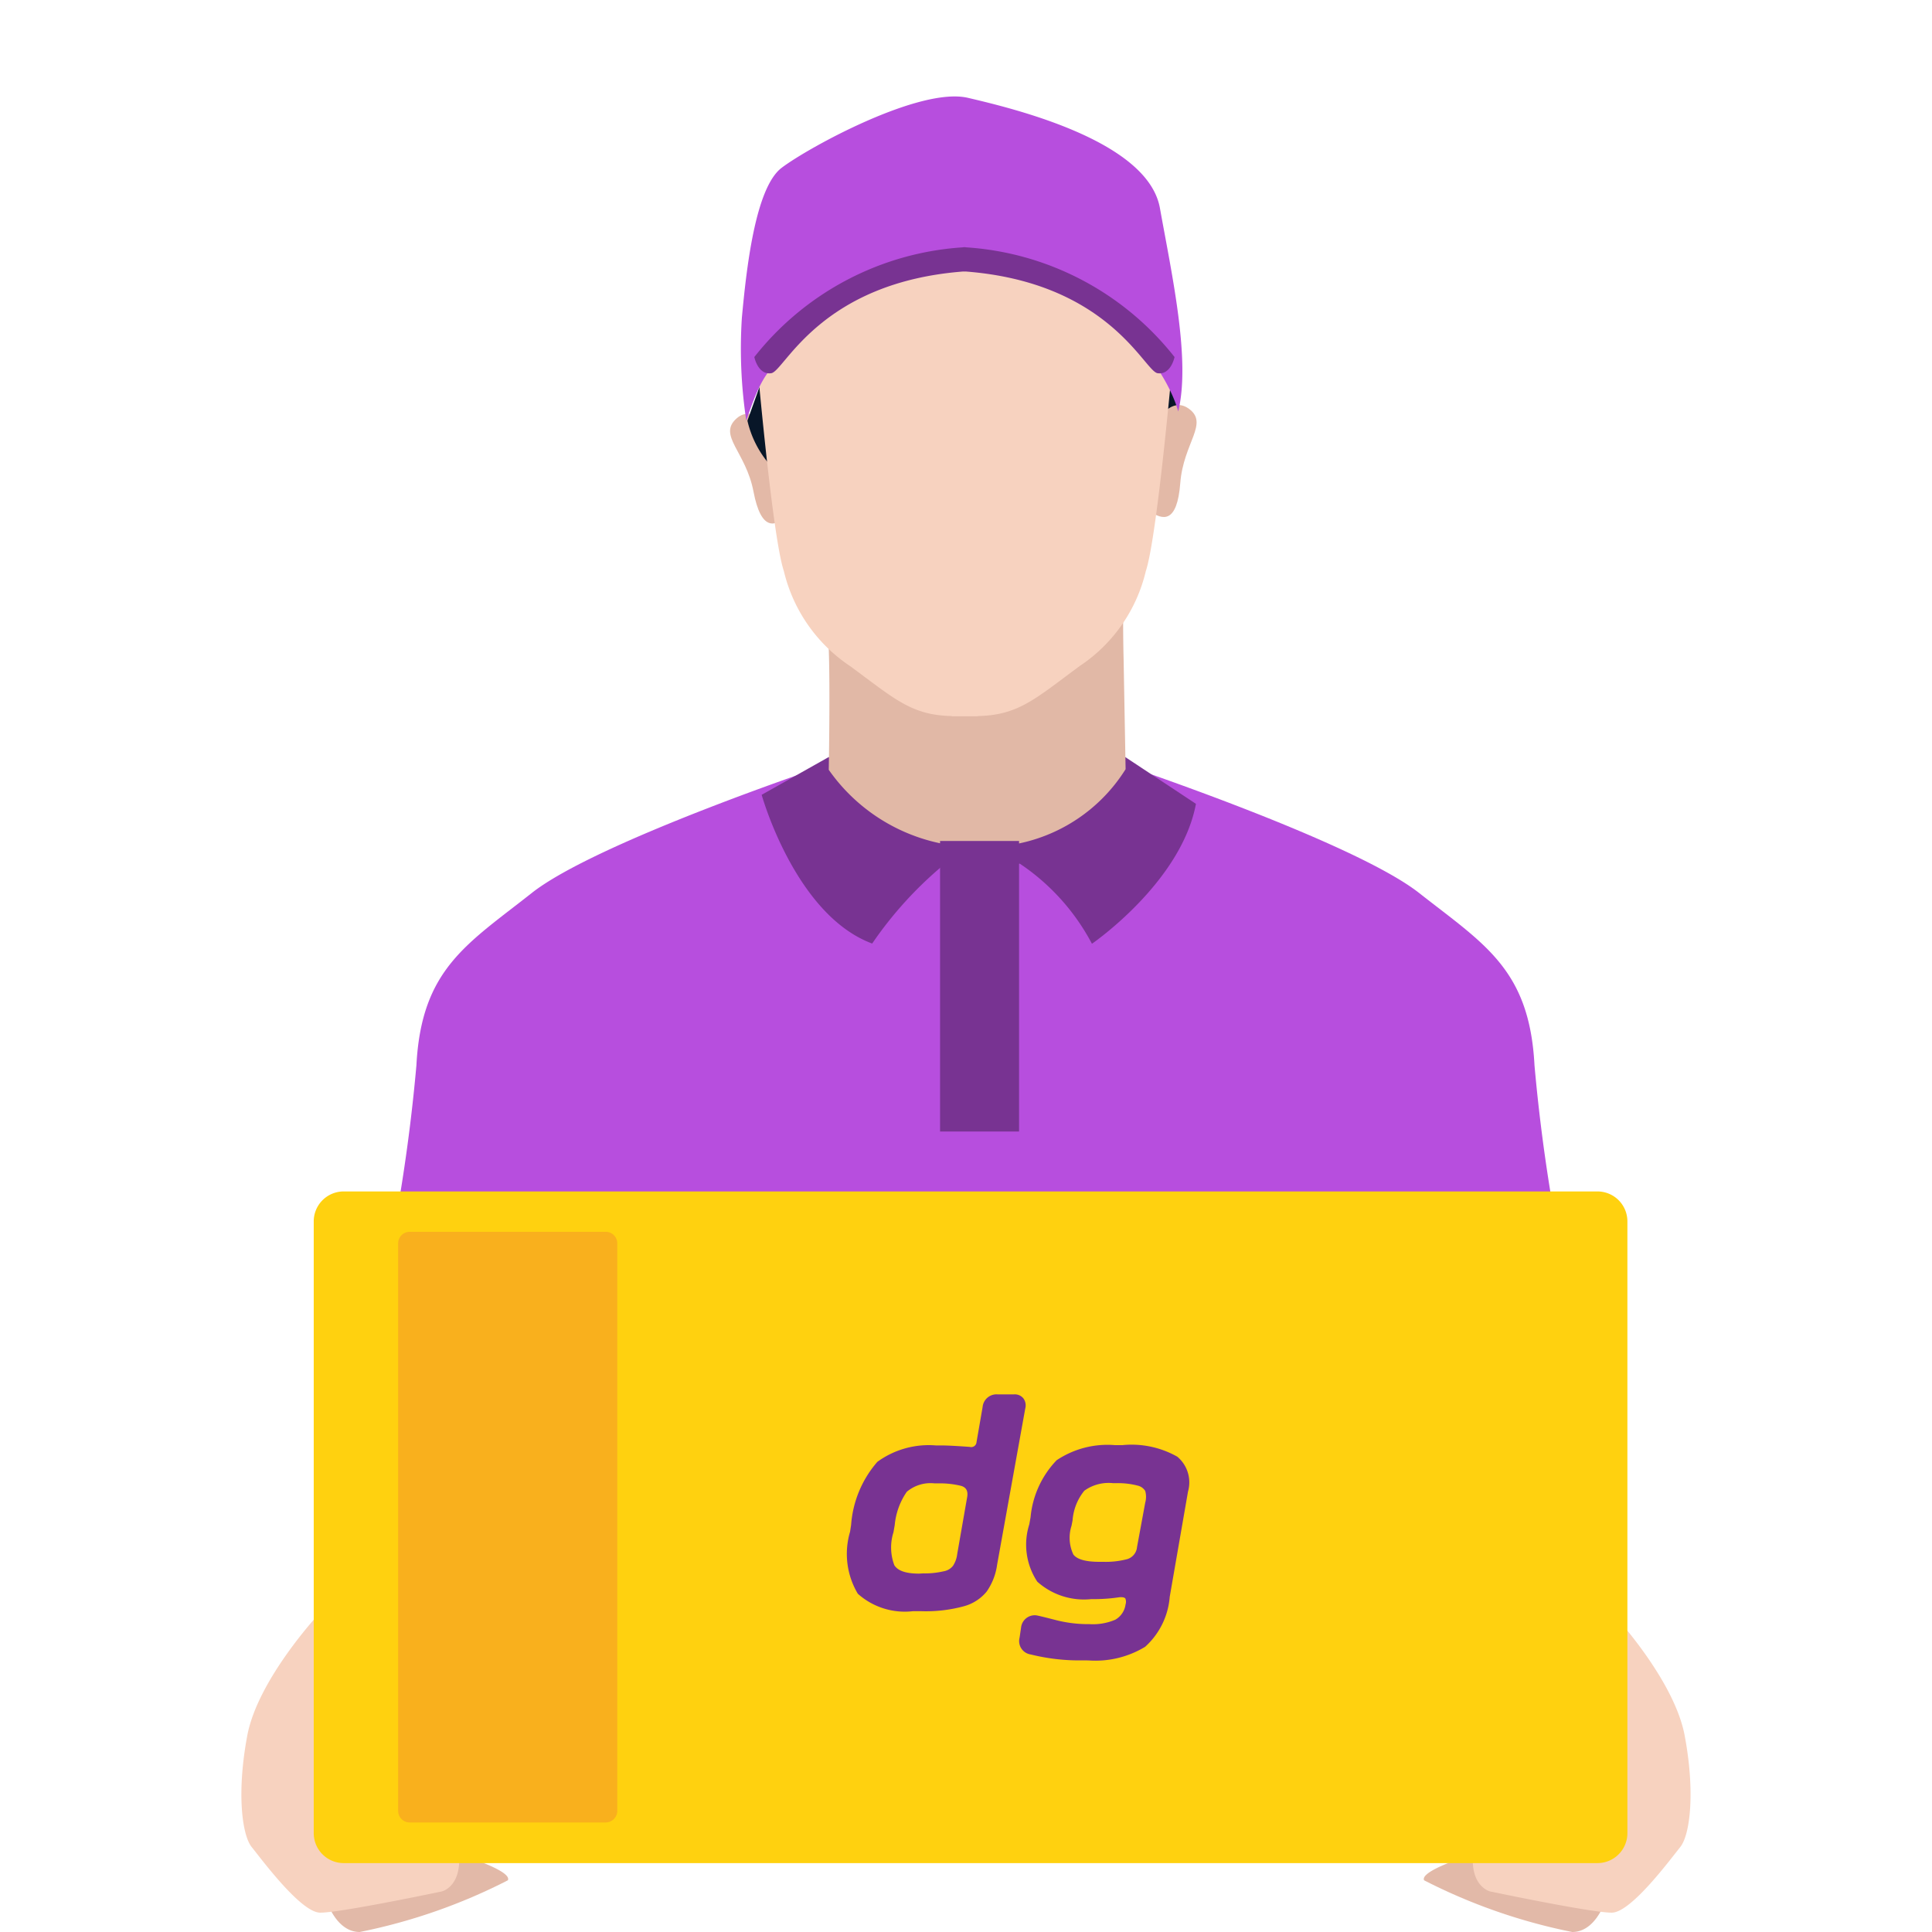 <svg xmlns="http://www.w3.org/2000/svg" xmlns:xlink="http://www.w3.org/1999/xlink" width="80" height="80" viewBox="0 0 80 80">
  <g transform="translate(-1801 -3043)">
    <g transform="translate(1811 3047)">
      <g transform="translate(0)">
        <g>
          <g transform="translate(0 62.768)">
            <path fill="#e2b9a8" d="M364.64,350.471s.392,1.331,1.383,1.331a23.608,23.608,0,0,0,6.133-2.14c.183-.348-1.5-.9-1.5-.9l-3.219-.1Z" transform="translate(-361.128 -338.57)"/>
            <path fill="#f7d2bf" d="M363.862,337.06s-2.575,2.74-3.019,5.089-.226,4.123.183,4.628,2.027,2.7,2.827,2.714,5.046-.879,5.046-.879.783-.183.713-1.453a9.535,9.535,0,0,0-.557-2.531Z" transform="translate(-360.602 -337.06)"/>
          </g>
          <g transform="translate(48.956 62.768)">
            <path fill="#e2b9a8" d="M424.814,350.471s-.391,1.331-1.383,1.331a23.609,23.609,0,0,1-6.133-2.14c-.183-.348,1.5-.9,1.5-.9l3.219-.1Z" transform="translate(-417.284 -338.57)"/>
            <path fill="#f7d2bf" d="M425.369,337.06s2.575,2.74,3.019,5.089.226,4.123-.183,4.628-2.027,2.7-2.827,2.714-5.045-.879-5.045-.879-.783-.183-.713-1.453a9.54,9.54,0,0,1,.557-2.531Z" transform="translate(-417.587 -337.06)"/>
          </g>
          <path fill="#b74ede" d="M391.988,317.5l24.574-1.261a73.022,73.022,0,0,1-1.572-9.909c-.207-3.984-2.09-5.02-4.777-7.134s-12.257-5.315-12.257-5.315l-5.951-1.488v-.087l-.164.044-.164-.044v.087l-5.951,1.488s-9.57,3.193-12.257,5.315-4.569,3.149-4.776,7.134a73.024,73.024,0,0,1-1.572,9.909l24.574,1.261v.018l.147-.009.147.009Z" transform="translate(-361.45 -266.219)"/>
          <path fill="#783392" d="M388.336,293.159l-2.766,1.557s1.383,4.976,4.576,6.159a15.922,15.922,0,0,1,2.923-3.227l3.193-.079a9.1,9.1,0,0,1,2.984,3.315s3.7-2.54,4.306-5.794l-2.932-1.94Z" transform="translate(-364.031 -265.805)"/>
          <path fill="#081628" d="M405.162,274.295l-.818,1.9-.774-1.853.774-2.018A3.179,3.179,0,0,1,405.162,274.295Z" transform="translate(-366.416 -261.24)"/>
          <path fill="#e1b8a6" d="M388.23,283.929a9.976,9.976,0,0,1,.461,2.766c.061,1.653,0,5,0,5a7.509,7.509,0,0,0,6.524,3.193,6.85,6.85,0,0,0,5.768-3.219L400.9,287.1s-.078-2.871.078-4.393-4.054-.383-4.054-.383l-4.967,3.1C391.962,285.434,389.5,283.016,388.23,283.929Z" transform="translate(-364.374 -263.819)"/>
          <rect fill="#783392" width="3.271" height="12.031" transform="translate(28.926 30.823)"/>
          <path fill="#e3b9a7" d="M385.923,276.626s-.861-1.479-1.653-.774.383,1.366.7,3.027.9,1.461,1.409.992S385.923,276.626,385.923,276.626Z" transform="translate(-363.77 -262.526)"/>
          <path fill="#e3b9a7" d="M404.115,276.325s.678-1.575,1.548-.966-.209,1.409-.339,3.088S404.6,280,404.045,279.6,404.115,276.325,404.115,276.325Z" transform="translate(-366.451 -262.446)"/>
          <path fill="#081628" d="M384.83,274.642a4.2,4.2,0,0,0,.879,1.766c.583.522,1.157-2.062,1.157-2.062l-1.157-2.166Z" transform="translate(-363.881 -261.222)"/>
          <path fill="#f7d2bf" d="M394.479,262.556v-.426s-.209.069-.548.209c-.339-.13-.548-.209-.548-.209v.426c-2.679,1.1-9.291,4.21-8.142,7.525,0,0,.679,7.977,1.183,9.482a6.551,6.551,0,0,0,2.74,3.932c1.835,1.348,2.531,2.036,4.21,2.07v.009h1.088v-.009c1.679-.035,2.383-.722,4.21-2.07a6.514,6.514,0,0,0,2.74-3.932c.5-1.505,1.183-9.482,1.183-9.482C403.778,266.767,397.167,263.661,394.479,262.556Z" transform="translate(-363.966 -259.915)"/>
          <path fill="#b74ede" d="M384.795,273a19.911,19.911,0,0,1-.183-4.254c.183-1.984.548-5.376,1.644-6.211s5.715-3.367,7.716-2.9,7.455,1.8,7.951,4.567,1.279,6.29.757,8.421c0,0-.783-3.341-5.3-5.376s-9.125.992-10.378,2.349S385.526,270.837,384.795,273Z" transform="translate(-363.893 -259.584)"/>
          <path fill="#ffd10f" d="M417.2,344.832H365.276a1.24,1.24,0,0,1-1.236-1.244V318.264a1.24,1.24,0,0,1,1.236-1.244H417.2a1.24,1.24,0,0,1,1.236,1.244v25.324A1.24,1.24,0,0,1,417.2,344.832Z" transform="translate(-361.049 -271.685)"/>
          <path fill="#f9b01d" d="M376.655,343.4h-8.116a.477.477,0,0,1-.479-.479v-23.5a.477.477,0,0,1,.479-.478h8.116a.477.477,0,0,1,.478.478v23.506A.481.481,0,0,1,376.655,343.4Z" transform="translate(-361.573 -271.936)"/>
        </g>
        <g transform="translate(25.102 53.738)">
          <path fill="#783392" d="M392.377,335.658a2.915,2.915,0,0,1-2.279-.722,3.219,3.219,0,0,1-.322-2.566l.044-.287a4.464,4.464,0,0,1,1.087-2.61,3.617,3.617,0,0,1,2.418-.679h.226c.191,0,.592.017,1.183.061a.22.22,0,0,0,.279-.2l.252-1.453a.578.578,0,0,1,.618-.522h.687a.455.455,0,0,1,.383.165.489.489,0,0,1,.078.418l-1.166,6.472a2.53,2.53,0,0,1-.435,1.114,1.848,1.848,0,0,1-.957.609,5.979,5.979,0,0,1-1.757.2Zm.409-1.566a3.438,3.438,0,0,0,.87-.087.623.623,0,0,0,.383-.226,1.125,1.125,0,0,0,.174-.487l.409-2.34c.052-.27-.035-.426-.261-.487a3.709,3.709,0,0,0-.922-.1h-.165a1.524,1.524,0,0,0-1.148.348,2.881,2.881,0,0,0-.5,1.375l-.052.3a2.086,2.086,0,0,0,.035,1.366c.148.235.487.348,1.026.348l.157-.009Z" transform="translate(-389.679 -326.68)"/>
          <path fill="#783392" d="M400.529,338.007a8.38,8.38,0,0,1-2.21-.244.561.561,0,0,1-.461-.7l.061-.409a.569.569,0,0,1,.609-.513c.044,0,.3.061.774.183a5.4,5.4,0,0,0,1.357.183h.1a2.347,2.347,0,0,0,1.061-.183.858.858,0,0,0,.426-.635.352.352,0,0,0-.009-.244c-.035-.044-.113-.061-.244-.052a7.14,7.14,0,0,1-.966.078h-.2a2.9,2.9,0,0,1-2.236-.722,2.776,2.776,0,0,1-.331-2.375l.052-.287a3.928,3.928,0,0,1,1.079-2.366,3.781,3.781,0,0,1,2.418-.626h.3a3.848,3.848,0,0,1,2.279.478,1.386,1.386,0,0,1,.444,1.444l-.757,4.358a3.112,3.112,0,0,1-1.018,2.07,3.963,3.963,0,0,1-2.34.565Zm2.21-7.238a3.244,3.244,0,0,0-.861-.1h-.156a1.722,1.722,0,0,0-1.183.313,2.2,2.2,0,0,0-.487,1.227l-.044.226a1.624,1.624,0,0,0,.078,1.192c.157.2.513.3,1.079.3h.165a3.5,3.5,0,0,0,.939-.1.574.574,0,0,0,.452-.513l.339-1.836a.9.9,0,0,0,0-.487A.5.5,0,0,0,402.738,330.769Z" transform="translate(-390.741 -326.993)"/>
        </g>
      </g>
      <path fill="#783392" d="M385.18,271.3s.148.748.7.67,2.01-3.793,8.047-4.219v-1A11.966,11.966,0,0,0,385.18,271.3Z" transform="translate(-363.945 -260.516)"/>
      <path fill="#783392" d="M403.943,271.3s-.148.748-.7.67-2.009-3.793-8.047-4.219v-1A11.966,11.966,0,0,1,403.943,271.3Z" transform="translate(-365.308 -260.516)"/>
    </g>
  </g>
</svg>
